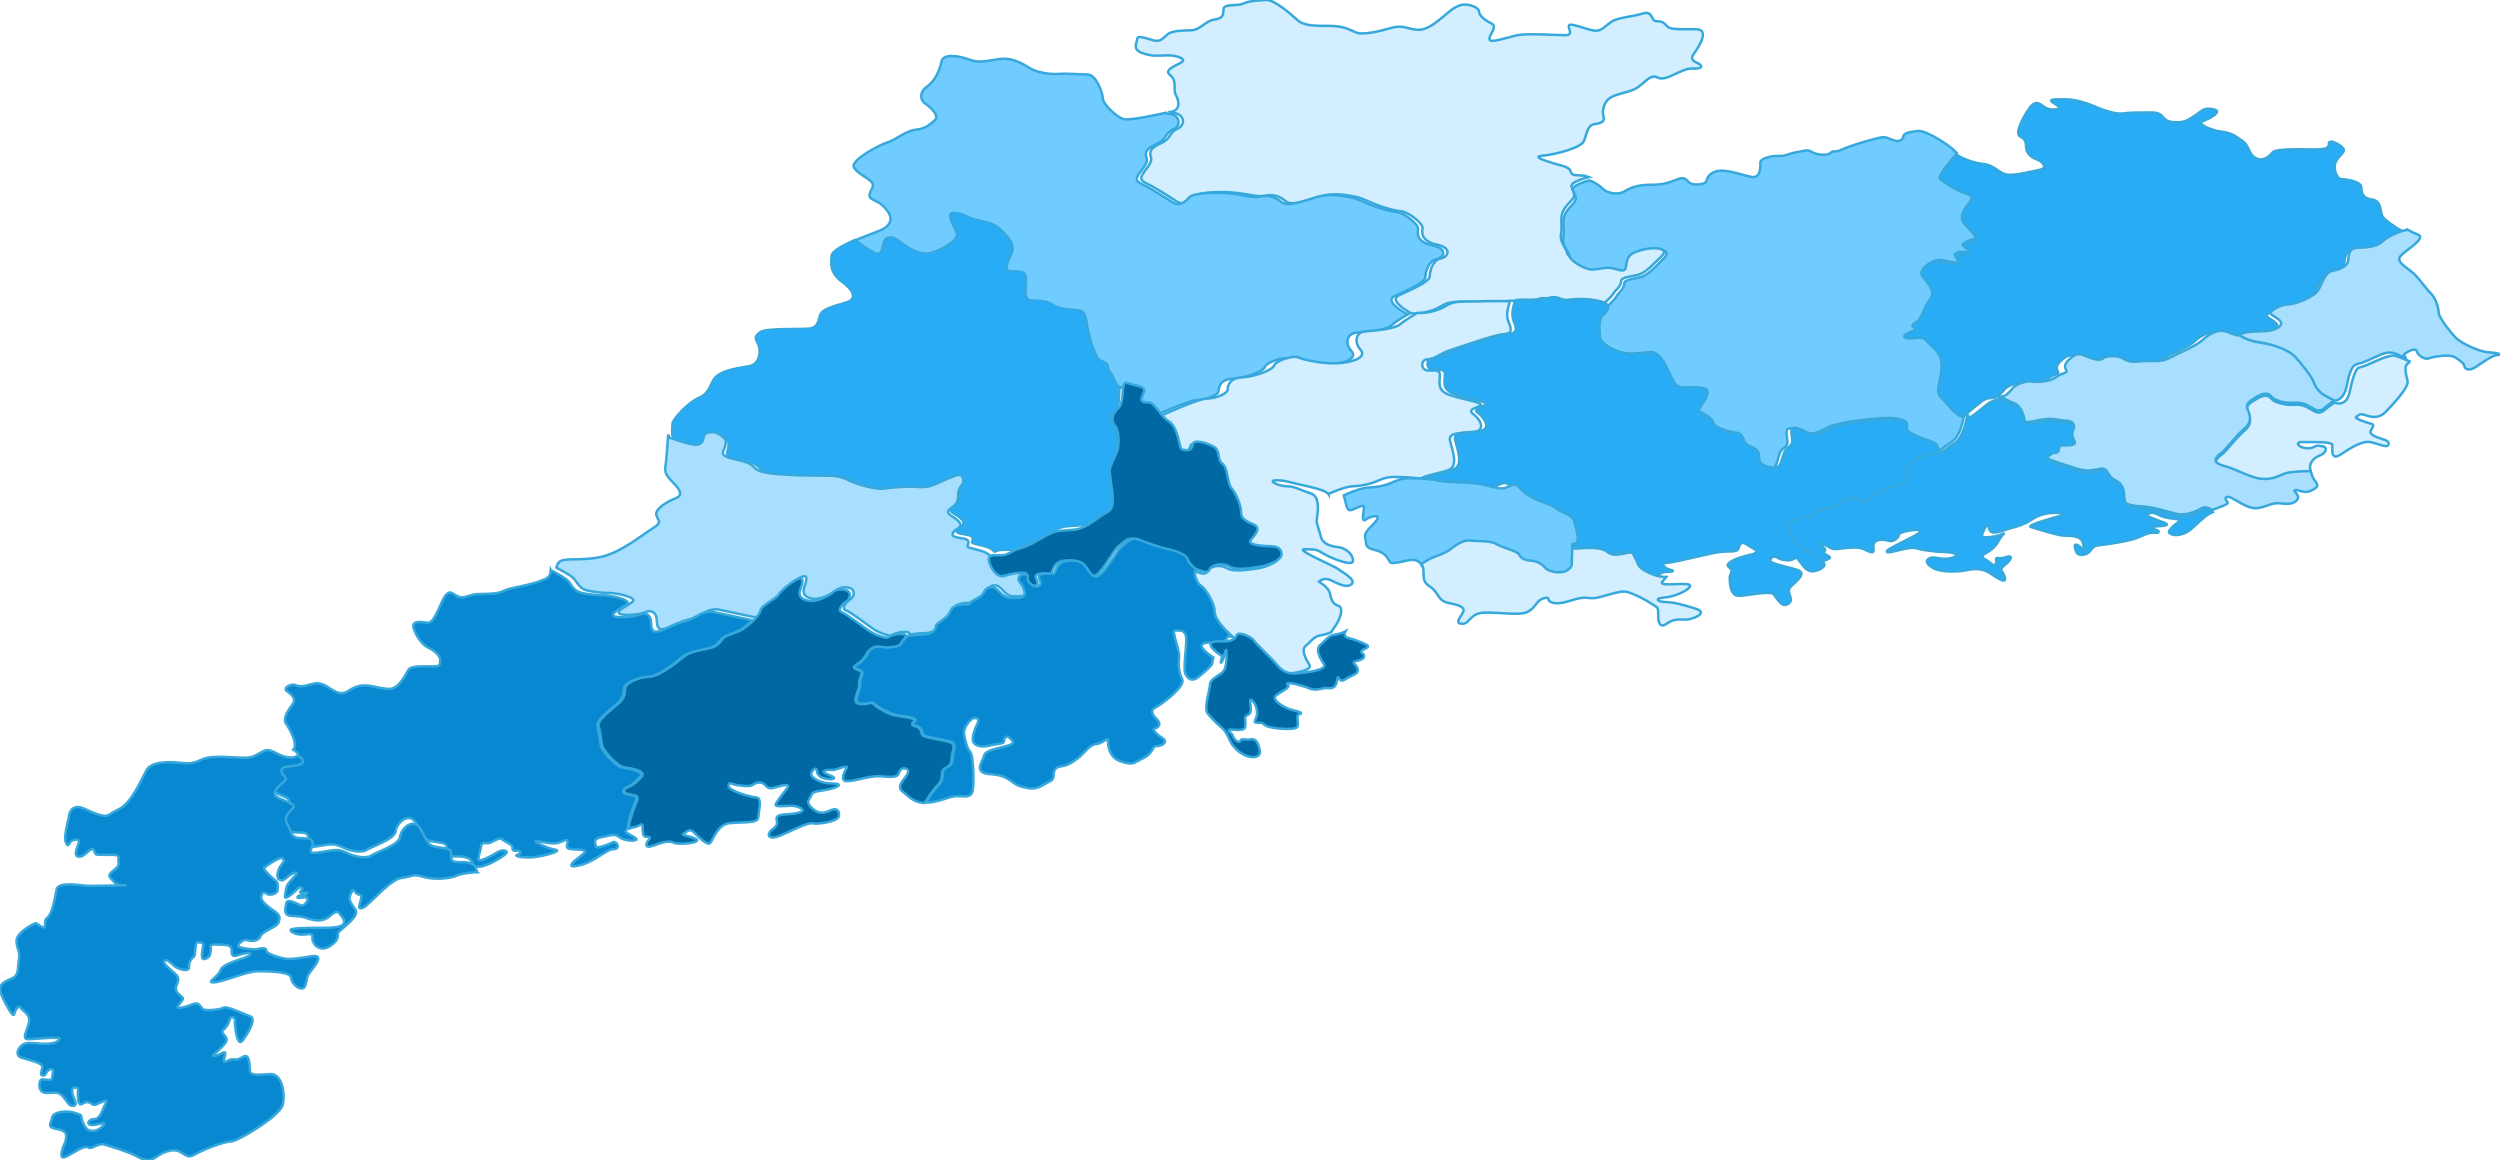 <?xml version="1.0" encoding="utf-8"?>
<!-- Generator: Adobe Illustrator 16.0.0, SVG Export Plug-In . SVG Version: 6.00 Build 0)  -->
<!DOCTYPE svg PUBLIC "-//W3C//DTD SVG 1.1//EN" "http://www.w3.org/Graphics/SVG/1.1/DTD/svg11.dtd">
<svg version="1.1" id="oSvg" xmlns="http://www.w3.org/2000/svg" xmlns:xlink="http://www.w3.org/1999/xlink" x="0px" y="0px"
	 width="1000px" height="464px" viewBox="40 728 1000 464" enable-background="new 40 728 1000 464" xml:space="preserve">
<g transform="rotate(0,456 221) translate(456 221) scale(1,1)">
	<path fill="#D2EEFF" stroke="#37A8DB" d="M199.265,626.642c3.924-1.344,4.646,1.138,7.847,0.725
		c3.203-0.414,8.469-0.621,13.013,0.724c2.065,0.62,2.891,1.344,2.994,2.171l0.413-0.31c1.756-1.138,4.956-4.136,5.783-5.48
		c0.723-1.344,3.099-2.895,3.099-4.86c0-1.964,4.026-1.861,7.125-2.791c3.097-0.931,6.092-4.55,8.363-6.618
		c2.272-2.068,2.479-3.102-0.412-4.239c-2.891-1.137-7.85,0-10.534,1.033c-2.685,1.034-3.2,2.585-3.613,5.377
		c-0.414,2.792-2.065,1.758-5.163,0.931c-3.099-0.828-5.37,0.31-8.365,0.31c-3.097,0-8.57-3.619-8.982-5.479
		c-0.414-1.862-2.893-4.446-2.479-7.031c0.412-2.585,0.206-2.792,0.206-6.41c0-3.619,1.962-5.274,4.026-7.549
		c2.065-2.275,0.725-3.412,0-5.376c-0.723-2.068,6.609-3.826,6.609-3.826l0.413-0.103c-0.825-0.31-1.756-0.621-2.685-0.621
		c-3.512-0.207-4.13,0-4.751-1.861c-0.618-1.861-4.75-2.274-7.641-3.308c-2.893-0.931-7.85-2.481-3.305-2.792
		c4.544-0.413,15.076-2.999,16.315-5.79c1.24-2.792,1.24-6.411,4.337-6.824c3.098-0.414,4.131-1.345,3.512-3.102
		c-0.62-1.758-0.206-6.514,4.13-8.169c4.338-1.654,7.642-1.654,10.636-4.239c3.099-2.481,4.442-4.342,6.92-3.101
		c2.479,1.241,5.886-1.034,8.57-2.172c2.685-1.034,3.306-1.55,6.092-1.448c2.893,0.104,3.512-0.93,1.86-1.86
		c-1.652-0.931-3.924-1.448-2.066-4.033c1.859-2.584,6.61-9.823,0.931-9.823c-5.681,0-10.224,0.208-11.463-1.033
		c-1.239-1.345-1.859-2.172-4.338-2.172c-2.478,0-1.238-4.343-5.473-3.102c-4.234,1.344-10.016,1.551-12.598,3.309
		c-2.685,1.758-4.028,4.033-7.125,3.516c-3.099-0.518-8.984-2.999-9.811-2.172c-0.825,0.828,2.065,4.033-1.445,4.033
		c-3.512,0-15.077-0.828-19.208,0c-4.13,0.827-11.255,3.516-11.255,1.551c0-1.965,3.511-4.963,0.723-6.308
		c-2.788-1.344-4.854-3.205-4.854-4.756c0-1.55-4.44-3.412-7.435-2.481c-3.098,0.931-4.957,3.103-7.229,4.86
		c-2.271,1.758-5.988,5.273-10.12,4.963c-4.027-0.311-5.473-2.172-10.739-0.621c-5.37,1.551-11.049,2.688-13.527,1.758
		c-2.376-0.93-4.854-2.688-10.74-2.688s-10.43,0-12.907-2.378c-2.581-2.378-9.397-8.271-12.494-7.962
		c-3.099,0.207-6.506,0.207-9.191,1.448c-2.687,1.136-7.745-0.208-7.849,2.377c-0.103,2.585-0.413,3.516-3.82,4.033
		c-3.511,0.517-5.267,4.135-9.19,4.239c-3.925,0.104-7.539,0.207-9.295,1.551c-1.549,1.241-2.685,3.309-5.679,2.481
		c-2.995-0.827-6.402-2.171-6.506-0.621c-0.103,1.552-2.066,4.24,1.962,5.687c4.027,1.448,6.3,1.035,9.913,0.931
		c3.718-0.103,7.539,1.344,6.196,2.481c-1.239,1.241-7.951,3.102-4.957,5.377c2.995,2.275,1.137,5.79,2.272,7.857
		c1.137,2.172,2.376,5.998-1.962,6.928c-0.104,0-0.104,0-0.206,0l0.31,0.31c5.473,0,6.092,4.86,2.581,6.411
		c-3.511,1.55-2.478,3.928-6.608,5.79c-4.131,1.861-4.75,3.206-4.027,5.583c0.723,2.378-2.272,4.756-3.511,7.135
		s1.033,2.895,3.511,4.239c2.478,1.344,7.022,4.136,10.12,6.204c3.099,2.068,5.473-0.207,7.022-1.861
		c1.55-1.758,11.05-2.067,16.213-1.551c5.163,0.517,9.19,1.861,12.392,1.241c3.201-0.724,5.782,0.208,8.262,2.275
		c2.479,2.068,9.913-0.827,13.423-1.861c3.512-1.034,6.403-1.241,10.121-0.724c3.718,0.518,5.473,0.724,10.016,2.792
		c4.544,2.068,9.398,3.413,12.495,3.723c3.098,0.31,8.881,5.066,8.57,6.72c-0.206,1.655-0.825,5.17,5.682,6.618
		c6.608,1.447,4.439,5.066,1.548,5.583c-2.995,0.517-4.337,4.86-4.337,7.135c0,2.274-8.365,5.687-12.289,7.548
		s2.065,5.583,4.132,6.824c1.962,1.241,9.19-0.104,12.804-2.482c3.512-2.275,7.022-1.551,12.805-1.757
		c4.75-0.207,11.05-0.104,12.907-0.104C187.389,626.849,195.65,627.882,199.265,626.642z"/>
</g>
<g transform="rotate(0,346 243) translate(346 243) scale(1,1)">
	<path fill="#70CBFF" stroke="#37A8DB" d="M45.218,586.651c1.651-0.827,1.548-1.861,2.168-4.032c0.62-2.172,2.582-3.826,6.196-0.828
		c3.614,2.999,8.365,5.584,12.392,4.55c3.924-0.932,11.773-4.963,11.049-7.652c-0.723-2.688-4.13-8.065-0.516-8.065
		c3.614,0,3.717,1.447,8.158,2.585c4.44,1.034,7.125,1.344,9.707,3.929c2.582,2.584,5.782,5.687,4.13,9.306
		c-1.652,3.619-4.646,7.238-0.31,7.238c4.337,0,5.266,0.103,5.266,3.102c0,2.999-2.168,8.375,1.963,8.479
		c4.13,0.103,5.472,0,8.158,1.654c2.685,1.654,6.092,1.964,8.983,2.068c2.995,0.104,3.614,0.827,4.131,3.619
		c0.516,2.792,0.516,6.617,2.065,11.167c1.549,4.55,1.343,4.964,4.028,6.101c2.685,1.137,1.239,2.895,2.478,4.342
		c1.239,1.345,1.756,5.377,3.614,5.997c0.517-1.654,1.342-0.62,5.37,0.207c4.234,0.931,2.479,2.792,1.858,4.55
		c-0.619,1.861,0.621,2.171,2.893,2.171c1.549,0,3.201,2.688,5.059,4.963c1.137-0.517,15.386-7.031,19.001-7.134
		c3.82-0.103,8.261-1.964,8.364-3.619c0.104-1.654,0.723-4.653,5.783-4.859c4.957-0.207,12.082-2.895,12.805-4.757
		c0.62-1.86,7.538-4.238,9.811-3.205s10.946,2.895,17.244,2.171c6.3-0.724,9.812-2.792,7.436-5.377
		c-2.375-2.585-2.064-6.824,1.962-7.238c4.027-0.31,11.772-0.93,14.045-2.895c2.063-1.862,6.195-4.24,6.814-4.55
		c-0.517-0.104-1.031-0.207-1.342-0.413c-1.962-1.241-7.951-4.963-4.132-6.825c3.926-1.861,12.289-5.273,12.289-7.548
		c0-2.274,1.446-6.618,4.337-7.134c2.994-0.517,5.061-4.136-1.548-5.583c-6.61-1.448-5.888-4.963-5.68-6.618
		c0.206-1.654-5.473-6.411-8.571-6.721c-3.098-0.31-7.952-1.655-12.496-3.722c-4.542-2.068-6.298-2.275-10.016-2.792
		c-3.717-0.517-6.609-0.31-10.119,0.724c-3.512,1.034-10.844,3.929-13.425,1.86c-2.479-2.067-5.061-2.895-8.262-2.274
		c-3.2,0.724-7.229-0.724-12.392-1.241c-5.163-0.518-14.768-0.208-16.213,1.55c-1.549,1.758-3.924,3.93-7.022,1.861
		c-3.097-2.068-7.537-4.756-10.12-6.204c-2.478-1.344-4.853-1.861-3.511-4.24c1.239-2.378,4.338-4.755,3.511-7.133
		c-0.723-2.379-0.102-3.723,4.028-5.584c4.13-1.861,3.097-4.239,6.608-5.791c3.511-1.55,2.892-6.41-2.581-6.41l-0.311-0.311
		c-4.44,1.034-14.457,3.103-16.832,2.585c-2.479-0.517-8.262-5.791-8.365-8.169s-2.685-9.719-6.196-9.719s-8.158-0.517-11.669-0.208
		c-3.511,0.208-7.745-0.62-10.12-1.654c-2.375-1.034-7.228-5.376-13.837-4.239c-6.609,1.034-8.054,1.448-12.082,0
		c-3.924-1.447-9.913-2.274-10.636,0.828c-0.62,3.102-2.272,7.548-5.68,10.029c-3.511,2.482-2.685,5.688-0.93,6.824
		c1.756,1.241,6.196,4.86,3.821,6.825c-2.479,2.068-3.718,3.309-7.745,3.722c-3.924,0.516-7.951,4.135-11.152,5.066
		c-3.202,0.93-14.664,7.134-13.424,9.823c1.239,2.688,6.609,4.652,7.538,6.617c0.826,1.964-3.098,4.653-0.103,6.307
		c2.995,1.551,3.82,1.758,6.092,4.757c2.271,3.101,1.136,5.893-2.892,7.651c-1.858,0.827-5.989,2.275-9.913,3.929l0.206,0.207
		C36.13,581.378,43.565,587.478,45.218,586.651z"/>
</g>
<g transform="rotate(-1,706 337) translate(621 272) scale(1,1)">
	<path fill="#70CBFF" stroke="#37A8DB" d="M48.48,583.095c-2.168,2.172-1.342,6.204-1.343,8.272c0.001,2.068,1.859,4.239,6.816,6.1
		c4.853,1.861,7.538,0.931,13.218,0.517c5.782-0.413,8.054,10.961,10.532,13.132c2.478,2.171,6.299,0,11.05,1.344
		c4.751,1.344-3.409,8.272-1.653,9.306c1.859,0.931,4.957,2.584,5.472,4.549c0.518,1.965,5.886,3.722,9.295,3.929
		c3.407,0.31,1.652,3.825,5.265,5.376c3.614,1.551,3.615,2.378,3.718,4.86c0.001,2.482,3.202,3.722,6.402,3.722
		c3.202,0,2.376-6.204,5.061-8.065c2.684-1.758,1.549-2.999,1.445-6.204c-0.102-3.205,3.409-1.344,6.094-0.001
		c2.788,1.344,6.505,0.104,9.189-1.345c2.686-1.55,8.675-2.998,21.79-3.826c13.012-0.827,7.745,2.895,9.603,4.653
		c1.859,1.758,7.539,3.722,10.119,4.549c2.48,0.827,1.963,4.446,1.963,4.446l-0.001,0.207c3.512-0.62,2.994-1.551,6.919-3.722
		c4.338-2.482,5.475-11.064,5.475-11.064s1.032,0.414,1.858,0c-2.581,0.62-6.299-5.067-8.778-7.341
		c-2.788-2.585-0.207-5.791,0.105-12.201c0.413-6.411-4.028-7.961-5.887-10.443c-1.859-2.481-5.058-0.724-7.848-1.24
		c-2.787-0.517-0.516-2.068,2.686-2.999c3.2-0.931-2.995-1.241,0.308-2.999c3.202-1.758,3.203-5.996,6.094-9.513
		c2.892-3.515-2.065-7.547-3.202-9.512c-1.135-1.964,1.756-4.447,4.131-5.48c2.272-0.931,5.059,0.723,8.468,0.931
		c3.408,0.103,0.928-2.585,0.516-3.723c-0.517-1.137,1.548-0.103,4.645-0.724c3.099-0.62-0.307-1.861-1.341-2.895
		c-1.032-1.034,2.066-1.448,4.543-2.378c2.376-0.931-3.717-5.377-4.75-7.651c-1.031-2.378,1.239-5.171,2.892-7.548
		c1.756-2.274,0-2.896-2.684-3.722c-2.684-0.827-8.159-4.239-9.293-5.479c-1.239-1.241,6.196-9.203,6.196-9.203l0.206-0.62
		c-0.412-0.31-0.825-0.62-1.032-0.931c-1.136-1.55-10.844-8.375-14.355-8.065c-3.51,0.414-5.576,0.621-5.886,2.172
		c-0.309,1.551-1.754,2.274-4.543,1.138c-2.685-1.241-3.097-1.344-6.609-0.518c-3.511,0.828-10.636,2.792-13.526,4.138
		c-2.892,1.343-3.305-0.001-4.545,1.24c-1.239,1.241-5.783,0.62-7.435-0.517c-1.651-1.137-2.891-0.516-6.194,0.001
		c-3.305,0.517-4.338,1.551-7.023,1.344c-2.685-0.207-7.435,0.827-7.436,2.482c0.001,1.551,0.103,5.997-3.201,5.79
		c-2.994-0.31-10.945-3.929-15.077-2.378c-4.13,1.55-2.478,4.136-4.75,4.653c-2.272,0.517-4.749,0.516-5.99-0.931
		c-1.239-1.447-2.064-1.861-4.955-0.723c-2.893,1.138-5.577,1.861-9.915,1.758c-4.337-0.104-7.641,0.62-10.532,2.379
		c-2.891,1.757-7.228,0.414-8.467-0.827c-0.929-0.931-2.892-2.689-5.267-3.619l-0.412-0.104c0,0-7.436,1.758-6.609,3.827
		c0.722,2.067,2.063,3.101-0.001,5.377c-2.065,2.274-4.028,3.928-4.027,7.548c-0.001,3.619,0.206,3.825-0.207,6.41
		c-0.413,2.584,2.065,5.273,2.478,7.031c0.412,1.861,5.886,5.48,8.983,5.48c3.098,0,5.37-1.137,8.365-0.31
		c3.098,0.827,4.75,1.861,5.163-0.932c0.414-2.688,0.93-4.342,3.615-5.376c2.684-1.034,7.641-2.172,10.532-1.034
		c2.893,1.137,2.685,2.171,0.413,4.239c-2.272,2.069-5.37,5.687-8.365,6.617c-3.099,0.931-7.125,0.828-7.126,2.793
		c0.001,1.965-2.271,3.412-3.096,4.86c-0.724,1.344-4.029,4.343-5.784,5.48l-0.414,0.31
		C50.546,580.924,49.617,581.958,48.48,583.095z"/>
</g>
<g transform="rotate(0,276 303) translate(276 303) scale(1.04,0.63)">
	<path fill="#29ACF6" stroke="#37A8DB" d="M42.826,957.583c1.859-0.826,1.755-2.482,2.065-4.962
		c0.207-2.482,1.446-2.793,3.304-2.793c1.859,0,4.543,3.413,4.957,4.756c0.309,1.344,0.207,3.826-0.207,5.997
		c-0.413,2.172-0.93,3.826,3.511,5.481c4.337,1.654,6.712,2.378,8.261,5.066c1.549,2.689,4.441,3.826,9.088,4.343
		c4.543,0.515,10.739,0.93,16.109,0.93c5.37,0,7.435,0.103,10.533,2.689c3.098,2.585,10.74,5.996,13.734,5.273
		c2.995-0.724,8.675-1.344,11.36-1.137c2.787,0.207,4.337,1.034,8.364-2.172c4.027-3.102,7.745-6.203,8.674-4.653
		c0.826,1.551,1.239,3.93,0.414,5.893c-0.826,1.965-1.136,4.136-1.033,6.515c0.104,2.377,0,4.239-1.652,6.514
		c-1.652,2.274-2.788,3.309,0.103,5.997c2.892,2.792,4.234,5.377,2.479,7.135c-1.755,1.757-3.098,4.445,0,5.377
		c3.098,0.931,4.337,0.827,4.337,3.206c0,2.377-1.652,2.274,3.098,4.031c4.75,1.759,5.163,3.93,5.163,3.93l0.31,0.105
		c1.136-1.346,3.82-1.138,5.989-1.138c2.995,0,3.924-2.896,7.126-4.239c3.201-1.449,5.989-4.861,9.603-8.065
		c3.511-3.206,5.164-2.482,9.914-3.206c4.75-0.724,8.364-7.445,11.359-9.927c2.995-2.481,2.271-6.41,2.271-9.098
		c0-2.689-1.548-13.338-1.755-16.337c-0.207-2.998,2.169-10.339,2.479-13.339c0.309-2.997,0.309-11.062-1.549-14.991
		c-1.963-3.93-0.516-8.065,1.032-10.547c1.549-2.482,1.032-10.135,1.446-13.546c0-0.207,0-0.413,0.103-0.518
		c-1.859-0.93-2.479-7.134-3.821-9.305c-1.343-2.171,0-5.067-2.581-6.721c-2.582-1.756-2.376-2.377-4.131-9.615
		c-1.755-7.238-1.962-13.339-2.582-17.682c-0.619-4.342-1.342-5.48-4.131-5.687c-2.788-0.206-6.093-0.619-8.674-3.308
		c-2.581-2.585-3.924-2.379-7.848-2.585c-3.925-0.207-2.169-8.684-2.375-13.546c-0.206-4.756-1.136-5.066-5.266-5.066
		c-4.13,0-1.549-5.687-0.206-11.581c1.342-5.894-1.962-10.96-4.544-15.096c-2.581-4.136-5.266-4.548-9.603-6.307
		c-4.337-1.758-4.543-4.136-8.055-4.136s0.207,8.685,1.136,13.131c0.826,4.343-6.299,10.961-10.016,12.408
		c-3.718,1.551-8.467-2.585-12.185-7.444c-3.718-4.756-5.473-2.172-5.887,1.344c-0.413,3.516-0.206,5.273-1.755,6.514
		c-1.548,1.344-9.19-8.479-9.19-8.479l-0.206-0.31c-4.441,3.308-8.674,7.031-8.882,9.926c-0.413,5.17-0.619,11.478,3.615,16.646
		c4.233,5.171,6.815,10.858,1.755,13.236c-5.06,2.379-8.261,4.033-9.397,6.617c-1.239,2.586-0.413,9.204-4.647,9.823
		c-4.233,0.62-16.212-0.412-18.69,2.171c-2.375,2.586-2.169,4.446-1.033,7.858c1.239,3.413,1.033,12.615-3.407,13.856
		c-4.441,1.241-10.017,2.585-12.599,6.617c-2.581,4.033-1.962,10.03-6.608,13.442c-4.647,3.412-9.81,13.441-10.223,16.233
		c-0.103,1.034-0.206,4.239-0.103,8.064l0.62,1.966C32.086,953.344,40.864,958.41,42.826,957.583z"/>
</g>
<g transform="rotate(0,753 259) translate(753 259) scale(1,1)">
	<path fill="#29ACF6" stroke="#37A8DB" d="M82.977,628.243c2.995,0,3.718-1.034,5.784-3.412c2.063-2.379,6.401-2.896,8.054-2.689
		c1.549,0.31,6.712,0.104,9.5-1.861c2.685-1.964,4.751-1.241,3.718-2.999c-1.033-1.757,0.62-3.412,2.272-4.756
		c1.651-1.344,2.994-1.758,5.061-0.828c2.063,0.932,6.092,2.482,7.435,1.241c1.342-1.241,4.749-1.344,7.021-0.517
		c2.272,0.724,2.376,2.171,7.85,1.655c5.369-0.621,8.157,0.62,12.494-1.655c4.338-2.378,10.121-4.549,12.599-6.824
		c2.479-2.275,6.402-4.859,10.223-3.205c3.821,1.654,5.681,1.654,8.055,0.827c2.375-0.827,7.333-0.413,10.326-0.93
		c2.995-0.518,5.267-2.068,4.338-3.619c-0.929-1.552-4.751-2.896-4.027-3.723c0.826-0.828,3.614-2.998,7.332-3.205
		s10.12-3.309,11.565-5.376s2.788-7.445,5.783-7.962c2.994-0.517,5.886-1.964,6.298-3.825c0.414-1.964-0.103-5.48,4.338-5.48
		s7.951-0.931,9.707-2.688c1.651-1.758,7.745-4.344,9.293-4.344l0.31-0.31c-3.717-2.171-7.951-5.066-8.468-6.513
		c-0.824-1.965-0.309-5.894-3.923-6.411s-4.337-2.171-4.337-4.756s-6.3-3.412-7.951-3.412c-1.653,0-3.409-3.516-2.479-6.515
		c1.031-2.896,4.232-4.136,3.201-5.687c-0.931-1.551-5.989-4.136-5.783-1.964c0.206,2.171-2.685,2.274-6.196,2.274
		c-3.511,0-15.18-0.518-16.419,1.241c-1.343,1.758-4.027,3.826-6.918,2.068c-2.789-1.757-2.272-4.859-5.061-6.72
		c-2.787-1.861-4.131-3.206-8.57-3.723c-4.338-0.621-9.707-3.102-7.333-4.136c2.376-0.931,8.365-3.825,4.441-4.756
		c-3.925-0.828-4.338,0.31-7.229,2.275c-2.994,1.964-4.544,3.308-9.294,2.791c-4.751-0.516-2.892-3.826-8.262-3.826
		c-5.369,0-9.087,0-11.669,0.414c-2.685,0.311-7.435-1.241-9.604-2.171c-2.065-0.931-8.262-3.516-13.114-3.516
		c-4.956,0-7.022,0-5.267,1.24c1.756,1.241,4.234,2.378,1.343,2.792c-2.892,0.31-4.131-0.517-5.681-1.654
		c-1.548-1.241-3.201-1.344-4.853,1.034c-1.756,2.378-6.3,10.03-3.924,11.374c2.374,1.344,2.374,2.274,2.479,4.342
		c0.104,2.068,1.651,4.033,4.13,4.86c2.582,0.827,4.75,3.619,1.239,4.239c-3.512,0.621-9.81,2.482-13.217,1.861
		c-3.305-0.621-4.75-3.826-9.501-4.239c-3.924-0.414-8.468-2.275-10.636-3.826l-0.206,0.621c0,0-7.437,7.962-6.197,9.203
		s6.712,4.652,9.294,5.48c2.685,0.827,4.338,1.344,2.582,3.723c-1.755,2.274-3.925,5.169-2.892,7.548
		c1.032,2.378,7.126,6.824,4.75,7.651c-2.374,0.931-5.473,1.241-4.544,2.378c1.033,1.035,4.338,2.275,1.343,2.896
		c-3.099,0.62-5.163-0.414-4.646,0.724c0.517,1.137,2.995,3.826-0.517,3.722c-3.408-0.103-6.195-1.861-8.468-0.931
		c-2.271,0.931-5.267,3.516-4.13,5.48c1.136,1.964,6.092,5.997,3.201,9.513c-2.893,3.516-2.893,7.755-6.094,9.512
		c-3.201,1.758,2.893,2.069-0.31,2.999c-3.098,0.931-5.474,2.585-2.685,2.999c2.788,0.517,6.093-1.241,7.849,1.24
		c1.858,2.482,6.196,4.032,5.886,10.443c-0.413,6.411-2.891,9.616-0.104,12.201c2.478,2.378,6.195,7.962,8.777,7.341l0,0
		c0.311-0.207,1.344-0.931,2.479-1.964c1.239-1.035,2.685-2.275,4.13-3.31c0.104-0.103,0.208-0.103,0.208-0.206l0,0
		C80.395,628.864,81.842,628.243,82.977,628.243z"/>
</g>
<g transform="rotate(0,464 337) translate(464 337) scale(1,1)">
	<path fill="#D2EEFF" stroke="#37A8DB" d="M71.787,647.54c0.723,1.241,6.404,6.411,8.674,9.099c2.272,2.688,3.926,4.343,8.159,4.032
		c4.13-0.207,12.598-1.344,11.152-3.723c-1.446-2.378-3.511-5.996-1.343-7.754s2.891-3.516,5.783-4.033
		c2.272-0.413,3.718-1.033,4.336-1.344c0.311-0.62,0.827-1.344,1.344-2.067c1.857-2.378,4.027-7.858,1.341-8.479
		c-2.58-0.724-2.786-3.31-3.407-5.377c-0.618-2.068-4.233-4.239-4.233-4.239s1.859-2.068,5.061-0.414
		c3.305,1.654,6.506,3.103,8.157,1.241c1.55-1.861-4.646-5.067-5.783-5.997c-1.032-0.931-17.142-7.755-13.32-7.755
		c3.718,0,4.853-0.103,7.229,1.448c2.375,1.654,11.669,5.48,12.186,3.412s-2.065-5.376-6.196-5.791
		c-4.131-0.414-6.093-2.171-6.506-3.929c-0.412-1.758-1.755-5.273-1.755-6.514s2.065-9.616-2.272-10.96
		c-4.336-1.344-5.989-2.791-9.707-2.895c-3.718-0.104-7.745-2.378-4.234-2.378c3.512,0,3.512,0.311,8.469,1.448
		c4.75,1.137,11.358,2.275,12.598,4.239V588.5c0,0,6.3-2.895,9.707-2.999c3.511-0.104,6.815-0.93,8.882-1.758
		c2.064-0.827,3.924-1.964,7.641-1.964c3.512,0,8.261,0.206,11.153,0.828c-1.55-0.828,6.712-2.275,10.325-3.516
		c4.234-1.447,1.859-7.549,0.827-11.581c-1.033-4.032,4.853-2.999,9.707-3.722c4.853-0.828,2.063-5.377-0.311-7.031
		c-2.374-1.758-0.206-2.171,2.479-3.412c2.685-1.344-8.054-2.689-12.598-4.549c-4.545-1.862-3.408-4.756-3.408-7.549
		c0.103-2.791-2.169-1.861-4.956-2.067c-2.789-0.31-2.789-4.446,0.103-4.446c2.788,0,4.646-2.275,9.5-3.826
		c4.854-1.551,18.484-6.411,21.066-6.204c2.582,0.207,3.407-1.448,1.859-4.757c-1.55-3.309,0.206-7.031,0.412-8.271
		c0-0.104,0.103-0.207,0.207-0.207c-1.86,0-8.056-0.103-12.908,0.103c-5.68,0.208-9.19-0.517-12.805,1.758
		c-2.994,1.964-8.468,3.205-11.462,2.791c-0.621,0.414-4.751,2.792-6.816,4.55c-2.272,1.964-10.016,2.584-14.044,2.895
		c-4.027,0.311-4.337,4.55-1.961,7.238c2.374,2.586-1.138,4.653-7.436,5.377c-6.3,0.724-14.974-1.138-17.246-2.172
		c-2.271-1.033-9.19,1.345-9.809,3.206c-0.621,1.861-7.85,4.446-12.806,4.756c-4.957,0.208-5.68,3.206-5.783,4.86
		c-0.103,1.654-4.543,3.515-8.364,3.618c-3.82,0.104-19.104,7.238-19.104,7.238l2.788,2.482c3.097,1.861,4.028,7.135,4.44,8.996
		c0.517,1.861,0.31,2.274,2.168,2.584c1.859,0.207,2.685-0.414,3.201-2.378s5.371-0.62,8.262,1.034
		c2.995,1.654,1.137,5.066,3.511,6.824c2.374,1.758,1.755,7.548,3.717,9.926c1.962,2.378,3.821,7.341,3.717,9.409
		c-0.104,2.067,1.239,3.206,4.957,4.859c3.718,1.551,0.412,4.343-1.033,6.411c-1.445,2.068,5.783,2.378,7.952,2.378
		c2.168,0,4.544,0.621,4.439,3.31c-0.102,2.688-6.918,4.756-9.293,4.963c-2.376,0.207-8.572,1.55-11.669-0.207
		c-3.099-1.86-7.126-0.517-7.849,1.24c-0.619,1.655-2.375,0.828-5.68-0.207c-3.303-1.034-1.239,5.274,0.723,6.411
		c1.86,1.139,5.577,6.928,5.577,10.547c0,3.412,5.783,8.582,6.506,9.306C67.967,644.955,71.271,646.609,71.787,647.54z"/>
</g>
<g transform="rotate(0,568 336) translate(568 336) scale(1,1)">
	<path fill="#29ACF6" stroke="#37A8DB" d="M245.362,568.924c-2.479-0.828-8.262-2.792-10.12-4.55
		c-1.859-1.757,3.407-5.48-9.603-4.652c-13.013,0.827-19.104,2.377-21.79,3.826c-2.685,1.55-6.505,2.792-9.19,1.344
		c-2.787-1.344-6.196-3.206-6.092,0c0.104,3.205,1.238,4.446-1.446,6.204s-1.859,7.962-5.061,7.962s-6.401-1.241-6.401-3.723
		c0-2.481-0.104-3.309-3.718-4.86c-3.613-1.55-1.859-5.066-5.267-5.377c-3.407-0.309-8.881-2.067-9.293-3.928
		c-0.517-1.964-3.615-3.516-5.474-4.55c-1.859-0.93,6.402-7.857,1.652-9.305c-4.751-1.345-8.57,0.724-11.049-1.345
		c-2.479-2.067-4.854-13.545-10.534-13.131c-5.783,0.413-8.363,1.344-13.218-0.518c-4.853-1.861-6.814-4.033-6.814-6.101
		c0-2.067-0.827-6.204,1.342-8.271c2.169-2.171,3.511-4.032-0.93-5.377c-4.646-1.24-9.913-1.137-13.114-0.62
		c-3.201,0.414-3.924-2.068-7.849-0.724c-3.924,1.344-13.217,0-13.423,1.138c-0.208,1.138-1.859,4.963-0.414,8.271
		c1.549,3.309,0.62,4.963-1.858,4.756c-2.582-0.207-16.213,4.652-21.065,6.204c-4.854,1.551-6.61,3.826-9.501,3.826
		c-2.788,0-2.893,4.239-0.104,4.447c2.788,0.31,5.061-0.622,4.956,2.068c-0.103,2.791-1.239,5.686,3.409,7.547
		c4.542,1.861,15.282,3.205,12.598,4.55c-2.685,1.344-4.854,1.757-2.479,3.412c2.375,1.758,5.163,6.307,0.309,7.031
		c-4.853,0.827-10.738-0.31-9.705,3.723c1.031,4.032,3.304,10.132-0.826,11.58c-4.234,1.654-14.87,3.412-8.469,4.136
		c6.402,0.724,9.501,0.31,14.768,1.034c5.266,0.827,8.364,2.585,11.049,1.344s3.821-1.861,5.783,0.517
		c1.962,2.481,7.229,4.859,9.501,5.583c2.168,0.724,3.097,1.137,5.781,2.896c2.685,1.757,5.577,1.86,6.196,4.755
		c0.62,2.896,2.376,6.617,0.62,8.892c-1.756,2.378-1.343,2.482,1.962,2.171c3.305-0.31,8.262-0.413,10.224,1.137
		c1.962,1.551,3.304,1.964,7.331,0.931c4.027-0.931,3.099-0.104,4.44,2.068c1.343,2.172,0.414,3.309,4.956,5.48
		c3.512,1.757,6.3,1.861,7.333,1.861c1.032-1.137,2.064-1.861,4.233-1.861c3.098,0,2.479-0.62,0.723-0.931
		c-1.755-0.413-3.924-2.584-0.826-2.688c3.099-0.103,16.213-3.619,20.549-4.239c4.338-0.621,7.333,0.311,7.952-1.551
		c0.62-1.86,1.239-2.999,3.408-1.447c2.168,1.551,6.608,2.895,1.342,4.033c-5.267,1.137-10.74,3.412-8.57,4.963
		c2.168,1.55,0.206,2.481,0.309,4.445c0,1.965,0.311,6.411,2.893,6.928c2.581,0.518,13.114-2.275,14.664-0.517
		c1.548,1.758,3.303,5.688,5.989,3.722c2.685-1.964-1.549-4.342,0.929-6.824c2.479-2.481,6.608-5.376,2.375-6.72
		c-4.234-1.344-11.255-2.481-10.637-3.929c0.62-1.447,1.652-1.654,2.892-0.931c1.239,0.828,4.441,1.655,6.3,0.621
		c1.859-1.034,1.445-0.414,2.994,1.447c1.55,1.861,2.892,4.549,7.022,2.895c2.272-0.93,2.479-1.757,2.479-2.377l-0.517-0.414
		c-0.414-1.551-4.027-3.619-8.055-5.998c-4.026-2.481-3.82-5.479-5.268-7.754c-1.341-2.275,4.234-4.343,7.745-4.653
		c3.512-0.207,1.962-2.482,6.506-3.102c4.44-0.621,5.577-1.964,7.745-3.412c2.169-1.448,3.924-1.241,6.299-0.104
		c2.479,1.137,3.408,0.311,4.647-1.137c1.239-1.448,4.337-3.103,10.43-4.653c6.092-1.55,4.337-5.17,4.234-7.03
		c-0.104-1.965,4.853-5.067,10.016-5.688c0.517-0.103,1.033-0.103,1.447-0.207v-0.206
		C247.324,573.267,247.84,569.752,245.362,568.924z"/>
</g>
<g transform="rotate(0,882 309) translate(882 309) scale(1,1)">
	<path fill="#A8DFFF" stroke="#37A8DB" d="M120.542,560.045c2.789-1.55,3.924-1.55,4.234-0.413c0.311,1.137,2.582,3.412,4.75,2.688
		c2.169-0.724,8.262-1.758,10.43-0.413c2.169,1.344,3.512,2.274,3.82,3.619c0.31,1.345,2.065,1.964,4.958,0
		c2.891-1.965,6.196-4.446,8.467-4.549c2.169-0.104-0.413-0.931-3.718-1.034c-3.304-0.103-11.152-3.619-13.32-5.997
		c-2.169-2.275-6.402-7.652-6.608-9.616c-0.207-2.068-0.931-5.687-3.306-8.064c-2.374-2.379-4.853-6.411-7.745-8.686
		c-2.891-2.275-5.989-4.033-4.336-6.101c1.651-2.172,10.842-7.238,6.919-8.685c-1.138-0.414-2.685-1.138-4.234-2.068l-0.311,0.31
		c-1.549,0-7.641,2.585-9.294,4.343c-1.651,1.758-5.163,2.688-9.705,2.688c-4.44,0-4.028,3.516-4.338,5.48
		c-0.413,1.964-3.306,3.31-6.3,3.826c-2.995,0.518-4.337,5.894-5.782,7.961c-1.445,2.068-7.849,5.171-11.566,5.377
		c-3.718,0.207-6.608,2.378-7.331,3.206c-0.826,0.828,2.995,2.068,4.027,3.722c0.93,1.551-1.343,3.102-4.338,3.619
		c-2.994,0.517-7.951,0.104-10.223,0.931c-1.033,0.31-1.962,0.518-3.098,0.518v0.103c0,0,2.995,2.171,8.364,2.998
		c5.369,0.828,11.152,2.999,13.528,5.584c2.374,2.584,6.298,7.444,7.435,10.132c1.136,2.792,2.685,4.343,4.854,5.583
		c2.168,1.137,4.233,2.584,6.093,1.964c1.756-0.621,2.993-2.378,3.614-4.86c0-0.207,0.104-0.517,0.206-0.724
		c0.414-1.964,0.929-5.272,2.271-7.341c0.311-0.62,0.723-1.034,1.136-1.138l0,0c0.31-0.206,0.723-0.413,1.137-0.516
		c1.135-0.208,2.58-0.724,3.924-1.344l0,0c0.62-0.311,1.343-0.621,2.271-1.034c1.756-0.828,3.407-1.552,4.646-1.861
		c0.517-0.104,0.93-0.208,1.344-0.208c0.412,0,0.723-0.103,1.032,0c1.548,0.104,2.787,0.828,4.337,1.551
		c0,0,0.104,0.103,0.206,0.103c0.517,0.208,0.931,0.415,1.447,0.621C120.44,561.493,118.374,561.286,120.542,560.045z"/>
</g>
<g transform="rotate(0,874 358) translate(874 358) scale(1,1)">
	<path fill="#D2EEFF" stroke="#37A8DB" d="M114.602,515.181c-2.272,1.034-2.581,1.241-5.059,1.861
		c-1.756,0.517-3.306,7.961-3.615,9.513c-1.342,6.824-6.299,4.446-6.299,4.446s-0.517,0.62-2.271,1.757
		c-1.756,1.241-2.893,3.309-5.783,1.654c-2.995-1.654-4.337-2.791-7.952-2.481c-3.613,0.207-7.847-0.93-8.983-2.377
		c-1.136-1.448-2.787-1.862-5.782-0.104s-4.647,2.792-3.925,4.756c0.723,1.964,2.478,4.963-1.136,8.065
		c-3.615,2.999-7.229,8.271-9.294,9.72c-2.064,1.447-4.131,3.826,1.032,5.169c5.267,1.344,11.05,5.273,16.213,5.273
		s6.506-2.172,10.326-2.688c3.615-0.517,7.022-0.517,8.262-0.413c-0.206-0.828-0.311-1.655-0.311-2.378
		c-0.103-1.861,1.445-3.825,3.924-4.756c2.479-0.93,3.202-3.308,1.239-3.619c-1.962-0.31-1.962-0.621-3.613,0.207
		c-1.55,0.827-4.44,0.621-5.783-0.414c-1.342-1.034-0.309-1.654,1.446-1.551c1.754,0.104,11.565-0.413,11.668,1.137
		c0.104,1.551-0.825,6.618,3.408,3.826c4.234-2.894,8.675-5.48,11.669-4.963c2.995,0.517,6.299,2.172,7.022,1.448
		c0.825-0.724,0.723-1.655-1.24-2.378c-1.962-0.724-6.402-1.758-5.474-3.619c0.931-1.757,1.653-2.378,0.104-2.791
		c-1.55-0.414-7.125-2.172-5.886-2.792c1.135-0.62,1.239-1.344,2.994-0.827c1.756,0.517,5.369,2.274,8.675-1.034
		c3.305-3.309,9.293-9.926,8.88-12.304c-0.412-2.378-1.859-5.791,0.207-7.238c0.412-0.31,0.62-0.517,0.62-0.724
		c-2.17-0.93-4.957-2.067-5.888-2.275C122.141,511.769,116.873,514.147,114.602,515.181z"/>
</g>
<g transform="rotate(0,789 349) translate(789 349) scale(1,1)">
	<path fill="#A8DFFF" stroke="#37A8DB" d="M52.554,538.346c1.136,0.621,2.581,1.344,4.13,1.964c2.789,1.035,3.718,4.757,3.822,6.618
		c0.102,1.861,3.924,0.311,8.157-0.207c4.234-0.517,4.853,0.31,8.157,0.518c3.306,0.206,3.924,1.033,3.306,2.583
		c-0.62,1.551-0.931,2.689,0.206,4.861c1.239,2.171-3.201,1.654-5.061,1.757c-1.858,0.103-0.412,2.895-2.272,2.895
		c-1.857,0-2.374,1.034-3.819,1.964c-1.447,0.931,7.641,3.516,11.564,4.86c4.028,1.344,6.196,1.241,10.018,0.414
		c3.82-0.828,2.581,2.688,6.402,4.549c3.819,1.861,2.685,4.653,3.407,7.755c0.723,3.102,6.815,2.274,11.358,3.205
		c4.544,0.931,8.984,2.481,11.36,2.688c2.479,0.103,5.886-1.034,8.26-2.378c1.653-1.033,3.409,0,4.234,0.621
		c2.788-1.034,7.229-2.378,6.195-3.309c-1.239-1.137-1.031-2.585,1.344-1.654c2.374,1.033,6.712,4.446,10.223,4.239
		c3.512-0.207,6.093-2.378,9.397-1.965c3.305,0.415,5.783,0.311,7.022-1.55c1.239-1.964-2.376-3.516-0.827-3.722
		c1.55-0.208,3.614,1.551,6.3,0.207c2.685-1.344,3.098-1.964,1.651-3.826c-0.929-1.137-1.445-2.585-1.755-3.929
		c-1.344-0.104-4.646,0-8.262,0.414c-3.82,0.517-5.266,2.688-10.326,2.688c-5.163,0-11.05-4.032-16.213-5.273
		c-5.267-1.344-3.097-3.619-1.032-5.169c2.065-1.448,5.679-6.721,9.294-9.719c3.613-2.999,1.858-5.998,1.136-8.065
		c-0.723-1.964,0.93-2.895,3.925-4.756c2.993-1.757,4.749-1.344,5.782,0.104c1.137,1.447,5.267,2.688,8.983,2.378
		c3.614-0.208,5.061,0.827,7.952,2.481c2.994,1.655,4.027-0.414,5.783-1.655c1.755-1.241,2.271-1.758,2.271-1.758l-3.305-1.758
		c-2.168-1.137-3.821-2.792-4.854-5.583c-1.135-2.791-5.059-7.548-7.435-10.133c-2.375-2.584-8.158-4.756-13.527-5.583
		c-5.37-0.621-8.363-2.792-8.363-2.792v-0.104c-1.344,0-2.789-0.414-4.959-1.344c-3.819-1.655-7.743,0.827-10.222,3.205
		c-2.478,2.275-8.262,4.55-12.599,6.824c-4.337,2.378-7.021,1.137-12.393,1.654c-5.369,0.621-5.575-0.828-7.847-1.654
		c-2.272-0.724-5.68-0.621-7.022,0.517c-1.342,1.241-5.369-0.31-7.436-1.241c-2.063-0.931-3.511-0.517-5.059,0.827
		c-1.653,1.345-3.305,2.896-2.272,4.757c1.033,1.757-1.032,1.034-3.717,2.999s-7.85,2.17-9.501,1.861
		c-1.55-0.31-5.886,0.309-8.056,2.688c-2.064,2.377-2.787,3.412-5.781,3.412L52.554,538.346z"/>
</g>
<g transform="rotate(0,708 375) translate(708 375) scale(1,1)">
	<path fill="#29ACF6" stroke="#37A8DB" d="M212.964,557.118c-2.376,1.344-5.783,2.481-8.262,2.378
		c-2.478-0.104-6.815-1.758-11.358-2.688c-4.544-0.93-10.636-0.103-11.358-3.205c-0.725-3.102,0.412-5.997-3.409-7.754
		c-3.819-1.862-2.58-5.377-6.402-4.55c-3.821,0.828-6.092,0.931-10.017-0.413c-3.924-1.344-13.011-3.929-11.565-4.86
		c1.445-0.93,1.962-1.964,3.821-1.964c1.858,0,0.413-2.791,2.271-2.895c1.86-0.104,6.3,0.31,5.061-1.758
		c-1.238-2.172-0.929-3.31-0.31-4.86c0.62-1.551,0.104-2.378-3.304-2.585c-3.305-0.207-3.925-1.137-8.157-0.517
		c-4.234,0.517-8.056,2.171-8.159,0.207c-0.103-1.861-1.033-5.583-3.82-6.617c-1.549-0.517-3.099-1.345-4.132-1.965
		c-0.929-0.517-2.271-0.621-3.303-0.207c-1.137,0.414-2.479,1.033-2.995,1.344c-0.929,0.621-6.094,4.963-6.918,5.377
		c-0.724,0.414-1.86,0-1.86,0s-1.135,8.582-5.473,11.063c-4.336,2.481-3.201,3.412-8.364,3.929
		c-5.163,0.517-10.119,3.722-10.017,5.687c0.104,1.964,1.859,5.48-4.234,7.031c-6.092,1.55-9.19,3.205-10.43,4.652
		c-1.239,1.448-2.168,2.275-4.646,1.137c-2.479-1.137-4.13-1.344-6.3,0.104c-2.168,1.448-3.303,2.896-7.743,3.412
		c-4.44,0.621-2.893,2.896-6.506,3.103c-3.512,0.206-9.089,2.275-7.745,4.652c1.343,2.275,1.239,5.273,5.267,7.755
		s7.642,4.55,8.054,5.997l0.517,0.413c0.104-0.62,0.104-1.137,1.239-1.55c2.479-0.931,1.859-1.035-0.103-2.172
		c-1.962-1.137,0.825-1.241-0.723-2.688c-1.756-1.447-2.789-2.688,0.103-1.344c2.892,1.447,2.788,2.171,5.989,1.757
		c3.201-0.414,7.642-0.931,9.811,0.104c2.168,1.034,4.232,2.274,3.924-0.104c-0.31-2.378,0.517-3.516,3.201-3.619
		c2.685-0.104,3.511,1.344,5.68-0.207c2.168-1.551,0.206-1.862,2.582-2.792c2.374-0.827,12.494-2.378,3.924,1.964
		c-8.572,4.342-10.946,5.48-9.812,5.997c1.137,0.517,8.778-2.481,11.567-1.551c2.685,0.828,8.363,1.448,10.43,1.448
		c2.168,0,8.26,0.621,4.336,2.171c-3.924,1.551-7.435-0.62-9.396,0.311c-1.962,0.93-1.446,2.378,1.445,4.032
		s9.811,1.551,13.114,0.828c3.305-0.724,6.712-0.828,9.811,1.344c3.098,2.172,6.3,4.136,5.68,1.55
		c-0.62-2.584-2.789-2.894-0.104-4.963c2.687-2.067,3.615-4.239,0.517-3.205c-3.097,1.138-4.025-0.413-3.924,0.931
		c0.104,1.344,0.104,3.516-2.271,1.448c-2.375-2.068-5.06-2.172-1.652-4.032c3.407-1.965,4.44-3.93,5.369-5.584
		c0.931-1.654,2.687-2.791,0.931-1.964c-1.755,0.931-7.951,1.964-8.055,0.724c0-1.241,2.374-5.894,2.685-3.826
		c0.206,2.068,0.929,3.308,5.37,1.861c4.337-1.551,7.95-1.965,11.359-4.24c3.305-2.275,6.608-2.999,9.707-2.999
		c3.097,0,5.162,0.517,1.755,1.345c-3.408,0.827-13.012,3.723-11.462,4.239c1.549,0.517,10.739,3.412,13.218,3.515
		c2.479,0.104,6.919-0.207,7.744,2.792c0.826,2.999,0.516,3.825-0.207,2.688c-0.723-1.241-3.407-2.999-2.994-0.931
		c0.414,2.068,0.826,3.723,3.924,2.999c3.099-0.827,1.963-3.308,5.887-3.723c3.924-0.413,12.804-1.757,16.109-3.308
		c3.407-1.655,4.336-1.758,6.195-1.655c1.858,0.104,1.962-0.723,0.206-1.241c-1.651-0.517-2.582-1.033-0.618-1.24
		c1.962-0.207,7.435-0.207,4.025-1.551c-3.407-1.344-8.054-2.792-6.814-3.413c1.239-0.62,2.375-0.93,4.646,0.311
		c2.168,1.241,5.68,1.447,7.642,1.757s0.104,0.931-1.445,2.378c-1.55,1.551-3.305,2.792-1.033,3.619
		c2.168,0.828,5.577-0.206,7.642-1.964c2.065-1.758,5.267-5.066,7.332-6.204c0.413-0.207,0.93-0.414,1.55-0.724
		C216.371,557.118,214.616,556.084,212.964,557.118z"/>
</g>
<g transform="rotate(0,396 369) translate(396 369) scale(1,1)">
	<path fill="#0069A4" stroke="#37A8DB" d="M122.13,586.589c3.303,1.034,4.957,1.965,5.679,0.207c0.619-1.653,4.749-2.999,7.848-1.24
		c3.099,1.861,9.294,0.517,11.669,0.206c2.376-0.206,9.19-2.274,9.294-4.963c0.103-2.688-2.271-3.308-4.44-3.308
		s-9.398-0.415-7.951-2.378c1.445-2.068,4.749-4.859,1.031-6.411c-3.717-1.551-4.957-2.792-4.853-4.859
		c0.102-2.068-1.652-7.031-3.718-9.409c-1.962-2.378-1.343-8.168-3.717-9.927c-2.376-1.757-0.517-5.169-3.511-6.823
		c-2.995-1.654-7.848-2.999-8.262-1.034c-0.516,1.964-1.239,2.688-3.201,2.378c-1.858-0.208-1.652-0.725-2.168-2.585
		c-0.516-1.862-1.343-7.135-4.44-8.996c-3.099-1.861-5.473-7.444-7.745-7.444c-2.272,0-3.614-0.311-2.891-2.172
		c0.619-1.861,2.479-3.619-1.859-4.549c-4.234-0.931-4.957-2.069-5.473,0.103s-0.206,7.135-1.962,8.686
		c-1.859,1.861-3.511,4.446-1.548,7.03c1.962,2.482,1.651,7.755,1.136,9.72c-0.516,1.964-3.202,6.721-3.202,8.686
		c0.103,1.965,1.342,8.996,1.239,10.753c-0.104,1.758,0.516,4.342-2.788,5.998c-3.305,1.653-7.435,6.1-12.599,6.616
		c-5.163,0.518-6.918,0-10.842,2.172c-3.925,2.172-7.229,4.343-10.74,5.273c-3.51,0.931-4.646,2.792-7.848,2.792
		c-3.304,0-7.435-0.207-7.228,2.275c0.207,2.482,2.891,7.651,6.299,6.514c3.304-1.034,5.473-1.344,7.952-1.241
		c2.478,0.103,2.891-0.516,2.582,1.448c-0.31,1.861,2.995,4.136,4.647,2.999c1.652-1.241-1.549-3.31,0.31-4.344
		c1.755-0.93,5.37,0.208,5.782-0.619c0.414-0.828,1.033-4.24,4.338-4.757c3.304-0.517,5.989-0.206,7.642,1.551
		c1.652,1.758,3.407,7.135,7.125,2.999c3.717-4.136,5.885-9.305,7.951-10.65c1.961-1.448,3.511-3.619,6.506-2.584
		c2.995,1.033,7.847,3.102,12.082,3.929c4.131,0.827,7.333,2.584,7.643,4.135c0.309,1.551,3.303,3.826,3.303,3.826"/>
</g>
<g transform="rotate(0,231 388) translate(231 388) scale(1,1)">
	<path fill="#A8DFFF" stroke="#37A8DB" d="M121.906,577.101c0.723-1.446,6.092-5.893,8.158-6.514
		c2.065-0.62,1.652,1.551,0.723,4.032c-0.93,2.481-0.207,4.239,3.098,4.86c3.304,0.62,8.674-2.379,9.81-3.412
		c1.136-1.137,3.201-1.448,5.266-0.827c2.065,0.62,2.065,3.309,0.103,4.55c-1.859,1.24-3.717,3.618-1.652,4.343
		c2.065,0.826,8.467,5.789,11.049,7.548c2.582,1.654,6.815,2.998,7.228,2.48c0.413-0.517,3.408-1.654,6.093-1.344
		c0.93,0.104,1.136,0.518,1.033,1.033c0.62-0.103,4.131-0.619,6.299-0.619c2.272,0,5.164-1.034,5.37-2.998
		c0.103-1.965,4.647-3.103,5.783-6.101c1.239-2.999,4.13-2.999,6.403-2.999c2.272,0.104,0.309-0.414,4.027-2.172
		c3.717-1.758,2.582-3.825,5.164-4.652c2.478-0.931,3.924,1.653,5.576,3.102c1.755,1.345,2.892,1.241,6.712,1.034
		c3.717-0.207,1.239-4.756-0.104-6.308c-1.136-1.344,0.31-2.584,0.723-2.999l0,0c-2.478-0.104-4.647,0.104-7.951,1.241
		c-3.305,1.035-6.093-4.032-6.299-6.513c-0.104-0.724,0.206-1.138,0.723-1.448h-0.31c0,0-0.31-1.448-5.369-2.585
		c-5.061-1.241-3.305-1.138-3.202-2.688c0.104-1.551-1.136-1.551-4.44-2.172c-3.304-0.62-1.756-2.378,0.31-3.619
		c2.065-1.137,0.723-2.895-2.272-4.756c-2.995-1.861-1.652-2.481,0.206-3.93c1.859-1.447,2.066-2.688,2.066-4.342
		c0-1.551,0.31-2.998,1.445-4.24c1.033-1.344,0.723-2.895-0.103-3.826c-0.827-1.034-5.06,1.035-9.5,2.999
		c-4.44,2.069-6.196,1.552-9.087,1.448c-2.891-0.207-8.984,0.208-12.288,0.724c-3.305,0.517-11.256-1.757-14.457-3.412
		c-3.201-1.655-5.37-1.758-11.153-1.758c-5.783,0-12.288-0.206-17.245-0.62c-4.853-0.414-7.951-1.137-9.397-2.896
		c-1.548-1.757-3.924-2.171-8.57-3.309c-4.544-1.137-3.924-2.171-3.305-3.619c0.62-1.344,0.93-2.999,0.62-3.825
		c-0.31-0.827-2.892-3.102-4.957-3.102c-2.065,0-3.408,0.206-3.718,1.861c-0.413,1.55-0.413,2.584-2.582,3.102
		c-2.065,0.517-11.152-2.792-11.152-2.792l-0.516-1.24c-0.311,4.033-0.62,8.996-0.826,10.65c-0.31,2.792-1.136,4.446,1.755,7.444
		c2.892,2.999,5.783,5.894,2.169,7.341s-8.261,4.239-7.848,6.617c0.413,2.379,2.892,2.792-1.445,5.48
		c-4.44,2.688-12.599,9.719-20.963,11.477c-8.468,1.758-14.767-0.103-16.729,2.275c-0.517,0.724-0.724,1.344-0.827,1.861
		l0.103,0.207c0,0,5.99,2.896,7.229,4.653c1.239,1.654,2.272,3.722,4.854,4.343c2.581,0.62,6.299,1.033,9.293,1.033
		c2.892,0,10.946,1.862,9.087,3.413c-1.755,1.55-6.609,3.618-5.473,4.756c1.136,1.033,8.055,0.62,10.533-0.517
		c2.582-1.138,4.131,0.413,4.44,2.378c0.31,1.964-0.206,4.757,2.582,4.446s5.06-2.482,9.397-3.619
		c4.337-1.138,5.679-2.172,7.538-3.205c1.859-1.034,4.131-1.345,5.783-0.932c1.652,0.414,15.179,3.206,15.179,3.206h0.104
		c1.343-1.344,2.478-2.792,2.582-3.619C114.988,581.341,121.183,578.549,121.906,577.101z"/>
</g>
<g transform="rotate(0,346 429) translate(346 429) scale(1,1)">
	<path fill="#0888D0" stroke="#37A8DB" d="M46.766,557.608c-2.375-0.62-4.646,0.724-5.473,2.481
		c-0.826,1.655-2.271,3.412-4.234,4.653c-1.962,1.241-1.239,1.344,1.033,2.378c2.272,1.035-0.207,2.585,0,4.86
		c0.206,2.274-1.136,4.445-1.446,6.41c-0.31,1.965,1.239,2.172,3.098,2.172s3.201-1.034,4.027-0.104
		c0.827,0.931,3.408,2.481,6.196,3.723c2.789,1.24,6.609,1.138,9.293,2.068c2.686,0.931-1.858,2.274,1.033,2.998
		s2.375,2.482,2.995,3.516c0.62,1.034,6.815,1.758,10.43,2.688s1.549,3.723,1.445,5.687c-0.103,1.965,0.104,3.723-2.581,4.86
		c-2.685,1.137-0.31,4.136-2.892,6.721c-2.168,2.171-4.646,6.101-5.369,7.341c4.234,0,7.435-1.654,10.739-2.378
		c3.408-0.827,7.435,1.344,8.055-2.585c0.62-3.826,0.103-14.476-1.032-15.406c-1.239-0.931-2.169-5.273-2.479-7.135
		c-0.413-1.86,2.168-5.997,4.027-6.307c1.756-0.311,1.962,0.724,1.343,2.171c-0.62,1.448-3.201,6.617-0.929,8.272
		c2.271,1.653,5.163,0.62,7.951,0.103c2.788-0.517,3.615-0.31,3.615-1.55c0.103-1.241,1.135-2.275,2.271-1.034
		c1.033,1.24,2.789,1.964-0.723,2.998c-3.511,1.137-9.087,1.758-9.5,4.032c-0.413,2.275-4.854,7.031,2.685,7.444
		c7.435,0.414,8.262,3.93,11.875,4.86c3.615,0.931,5.577,1.551,9.191-0.621c3.614-2.171,3.924-1.447,4.027-4.136
		c0.207-2.688,1.446-2.999,3.924-3.412c2.479-0.414,5.576-2.792,6.918-4.032c1.343-1.241,4.028-4.756,6.403-4.756
		c2.272-0.104,4.543-2.999,4.543-1.552c-0.103,1.448,0.104,6.824,4.957,8.479c4.854,1.654,5.061,0.826,8.262-0.827
		c3.305-1.552,3.511-2.379,4.544-3.826c0.929-1.448,0.103-1.138,2.581-1.551c2.582-0.518,2.995-1.965,1.653-2.896
		c-1.343-0.827-4.958-3.619-3.305-4.033c1.652-0.31,2.478-1.86,1.135-3.309c-1.342-1.344-3.511-3.722-1.033-4.963
		c2.479-1.24,12.394-8.581,10.844-11.477c-1.446-2.791-1.549-6.101-1.239-8.892c0.31-2.792-3.201-10.65-1.653-10.547
		c1.549,0.104,3.925-0.517,4.442,2.378c0.515,2.896-1.241,12.614-0.311,14.786c0.929,2.171,2.685,3.411,4.957,1.654
		c1.651-1.241,4.13-3.309,5.679-5.17l0.619-2.896c0,0-3.097-1.757-4.336-3.722c-1.239-1.965,1.239-2.379,4.853-2.172
		c3.511,0.104,4.75-1.137,5.371-2.584c0.103-0.312,0.517-0.414,1.135-0.414c-0.827-0.724-6.506-5.894-6.506-9.306
		c0-3.619-3.718-9.409-5.576-10.547c-1.653-0.931-3.511-6.1-1.549-6.514h-0.31c0,0-2.995-2.275-3.303-3.825
		c-0.311-1.551-3.511-3.31-7.643-4.136c-4.13-0.827-9.086-2.792-12.081-3.929c-2.995-1.034-4.44,1.137-6.505,2.585
		c-1.963,1.447-4.234,6.514-7.952,10.649c-3.717,4.136-5.473-1.241-7.125-2.999c-1.652-1.758-4.337-2.067-7.641-1.551
		c-3.305,0.518-3.924,3.929-4.338,4.756c-0.413,0.828-4.027-0.31-5.782,0.621c-1.756,0.931,1.342,3.103-0.31,4.343
		c-1.652,1.241-4.957-1.034-4.647-2.999c0.31-1.861-0.104-1.344-2.582-1.448c-0.414,0.311-1.859,1.655-0.723,3
		c1.342,1.551,3.82,6.1,0.103,6.308c-3.821,0.206-4.957,0.31-6.712-1.034c-1.755-1.345-3.098-3.929-5.576-3.102
		c-2.479,0.93-1.342,2.895-5.163,4.652c-3.718,1.758-1.755,2.274-4.027,2.171s-5.267,0-6.402,2.999
		c-1.239,2.998-5.68,4.135-5.783,6.101c-0.103,1.964-2.995,2.997-5.37,2.997c-2.168,0-5.68,0.518-6.299,0.622
		c-0.309,0.93-1.755,2.171-2.065,2.895C54.098,557.712,49.038,558.125,46.766,557.608z"/>
</g>
<g transform="rotate(0,248 445) translate(248 445) scale(1,1)">
	<path fill="#0069A4" stroke="#37A8DB" d="M170.169,590.204c2.686-1.138,2.375-2.896,2.582-4.859
		c0.104-1.965,2.168-4.757-1.446-5.687c-3.615-0.931-9.707-1.654-10.43-2.688c-0.62-1.034-0.104-2.896-2.995-3.516
		c-2.891-0.724,1.653-2.068-1.032-2.998c-2.685-0.931-6.506-0.827-9.293-2.068c-2.789-1.24-5.37-2.896-6.196-3.825
		c-0.827-0.931-2.169,0.104-4.028,0.104c-1.858,0-3.408-0.208-3.098-2.172c0.31-1.965,1.652-4.136,1.445-6.41
		c-0.206-2.275,2.272-3.827,0-4.86c-2.271-1.034-2.995-1.138-1.032-2.378c1.962-1.241,3.304-2.896,4.233-4.652
		c0.827-1.655,3.099-2.999,5.473-2.482c2.272,0.518,7.435,0.103,7.848-1.138s3.717-3.618,1.033-3.929
		c-2.685-0.311-5.679,0.828-6.092,1.344c-0.414,0.518-4.647-0.827-7.229-2.481s-8.983-6.721-11.049-7.548
		c-2.065-0.826-0.309-3.102,1.653-4.342c1.858-1.241,1.961-3.931-0.104-4.55c-2.065-0.621-4.131-0.311-5.267,0.827
		c-1.136,1.138-6.505,4.136-9.81,3.412c-3.304-0.621-4.13-2.481-3.098-4.86c0.93-2.481,1.342-4.652-0.723-4.032
		c-2.065,0.62-7.435,5.066-8.158,6.513c-0.723,1.448-6.919,4.239-7.229,6.411c-0.414,2.172-5.679,6.824-8.158,7.962
		c-2.479,1.137-5.576,1.654-7.022,3.412c-1.445,1.654-1.755,2.895-5.989,3.723c-4.234,0.826-7.436,1.55-9.397,3.205
		c-1.962,1.551-9.191,7.754-13.734,7.961c-4.544,0.207-9.397,2.585-9.707,4.55c-0.414,1.965,0.206,3.309-2.272,5.79
		c-2.479,2.481-9.191,6.825-8.364,9.616c0.826,2.792,0.826,5.273,1.342,7.548c0.517,2.274,5.99,8.271,8.674,8.789
		c2.685,0.413,9.19,1.344,7.125,3.723c-2.066,2.274-3.305,3.411-5.061,4.031c-1.755,0.725-3.201,2.378-0.103,2.999
		c2.995,0.724,4.234,0.311,3.202,2.896c-1.033,2.584-3.305,8.685-2.995,10.546l0.309,0.207c1.033-0.413,2.169-0.311,3.511-1.034
		c1.756-0.931,1.446-0.517,1.549,0.724c0.104,1.345-0.103,3.723,1.343,3.723c1.549,0,2.065,0.206,1.032,1.344
		c-1.032,1.138-1.755,3.517,1.653,2.275c3.407-1.241,6.402-2.275,8.468-1.241c2.065,1.034,11.772-0.103,8.777-1.551
		c-3.098-1.447-6.299-1.345-4.75-2.171c1.446-0.828,2.272-2.172,4.131-0.312c1.858,1.861,5.37,5.378,6.402,4.137
		c1.033-1.241,2.995-7.238,7.332-7.858c4.234-0.62,11.772,0.207,11.875-2.274s1.756-7.858-0.723-8.065
		c-2.479-0.206-11.049-2.585-11.152-4.652c0-2.068,0.826-0.518,4.234-0.206c3.408,0.413,4.234,0.516,5.783-0.414
		c1.445-0.932,3.098-0.932,4.233-0.104c1.033,0.827,1.343,2.378,4.441,1.344c3.098-0.931,6.299-1.758,4.646,0.414
		c-1.548,2.171-4.337,5.479-4.543,6.514c-0.207,0.931,3.614,0.518,6.092,0.414c2.479-0.104,7.229,1.758,3.098,2.791
		c-4.131,1.034-8.777,0.104-8.777,2.275c0.103,2.171,0.826,2.481-1.652,4.342c-2.479,1.861-1.962,4.652,3.201,2.481
		c5.163-2.17,11.049-5.377,12.805-4.859c1.755,0.518,10.12-0.62,10.533-2.791c0.414-2.172-0.723-3.619-3.407-2.379
		c-2.686,1.241-4.75,1.345-6.816-0.517c-2.271-1.758-2.479-2.999-1.239-4.653c1.239-1.653-0.413-2.067,5.473-2.895
		c5.886-0.931,8.261-2.688,3.408-2.688s-8.571-2.378-8.468-3.826c0.103-1.551,2.169-2.998,2.272-1.447
		c0.104,1.551,0.826,2.688,3.511,3.309c2.789,0.62,4.441-0.104,2.582-0.931c-1.858-0.827-4.957-1.757-2.582-2.378
		c2.375-0.517,2.478,0.207,4.234-0.413c1.755-0.621,4.854-1.655,4.131-0.518c-0.723,1.241-2.995,5.377,0.31,5.273
		c3.304-0.104,9.706-2.378,13.424-1.965c3.614,0.311,6.712,0.621,7.229-1.241c0.517-1.964,1.549-2.067,2.686-1.86
		c1.135,0.207,1.445,1.241,0.309,2.896c-1.136,1.654-4.027,4.342-1.652,6.203s4.647,4.653,8.881,4.653h0.103
		c0.723-1.241,3.201-5.17,5.37-7.342C169.859,594.34,167.587,591.342,170.169,590.204z"/>
</g>
<g transform="rotate(0,120 442) translate(120 442) scale(1,1)">
	<path fill="#0888D0" stroke="#37A8DB" d="M111.571,632.701c2.995,0.104,10.017-4.238,10.946-5.376
		c0.826-1.24-1.652-1.551-3.408-0.517c-1.652,1.033-7.951,4.652-7.744,2.791c0.206-1.861,0.826-3.411,1.032-5.066
		c0.207-1.55,1.446-1.344,2.789-1.24s4.337-2.688,5.68-1.551c1.445,1.241,4.13,2.067,4.13,3.102c0,1.033-0.103,1.551,1.652,1.447
		c1.756-0.103,2.272,1.034,0.413,1.551c-1.858,0.621,1.239,1.138,4.957,1.138c3.717,0,13.527-2.585,10.12-3.103
		c-3.511-0.517-9.81-3.825-7.229-3.411c2.582,0.31,6.712,1.551,9.19,0.413c2.479-1.137,3.201-1.344,2.891,0.311
		c-0.309,1.551-0.929,2.379,2.686,2.585c3.614,0.207,6.093,0,2.788,2.481c-3.304,2.481-6.712,5.377-0.413,3.825
		c6.196-1.55,10.43-6.41,13.425-6.41c2.994,0,1.239-3.723-0.517-2.688c-1.755,0.93-6.403,2.688-6.609,1.55
		c-0.104-1.137-1.549-2.896,2.065-3.619c3.614-0.62,5.267-1.757,7.435,0c2.169,1.759,7.848,1.655,6.609,0.518
		s-5.266-2.481-3.924-3.516c0.31-0.207,0.62-0.413,0.929-0.518l-0.31-0.206c-0.31-1.861,1.962-7.962,2.995-10.547
		c1.032-2.584-0.104-2.172-3.202-2.896c-2.994-0.724-1.548-2.377,0.104-2.998c1.755-0.724,2.891-1.758,5.06-4.032
		c2.065-2.274-4.44-3.205-7.125-3.722c-2.685-0.414-8.261-6.515-8.674-8.789c-0.517-2.274-0.517-4.859-1.342-7.549
		c-0.826-2.791,5.886-7.134,8.365-9.615c2.478-2.481,1.858-3.826,2.271-5.79c0.414-1.965,5.164-4.343,9.707-4.55
		s11.669-6.307,13.631-7.961c1.962-1.551,5.164-2.379,9.397-3.206c4.234-0.826,4.544-2.067,5.989-3.722
		c1.446-1.655,4.544-2.275,7.022-3.412c1.445-0.621,3.717-2.482,5.576-4.343h-0.103c0,0-13.528-2.792-15.18-3.205
		c-1.652-0.414-3.924-0.104-5.783,0.931c-1.859,1.033-3.098,2.067-7.538,3.205c-4.337,1.137-6.609,3.309-9.397,3.618
		c-2.789,0.311-2.272-2.481-2.582-4.445c-0.31-1.965-1.858-3.517-4.44-2.378c-2.582,1.137-9.501,1.551-10.534,0.517
		c-1.135-1.034,3.717-3.206,5.473-4.756c1.755-1.552-6.196-3.413-9.087-3.413c-2.892,0-6.712-0.413-9.294-1.034
		c-2.581-0.62-3.613-2.584-4.854-4.342c-1.239-1.654-7.228-4.653-7.228-4.653l-0.104-0.208c-0.207,1.551,0.31,2.896-3.408,4.239
		c-4.854,2.068-12.598,2.793-15.18,4.137c-2.582,1.344-5.989,1.24-10.223,1.344c-4.131,0.104-5.68,2.172-8.365,0.931
		c-2.685-1.24-2.685-2.586-4.75-0.517c-1.962,2.067-4.337,11.477-7.332,11.063c-2.994-0.414-6.402-0.931-5.577,2.171
		c0.93,3.102,3.511,6.824,5.99,7.858c2.479,1.137,4.854,3.411,4.647,5.066c-0.207,1.654,0.309,2.378-2.892,2.378
		c-3.304,0-8.674-0.413-9.81,1.344c-1.136,1.758-3.717,7.858-7.848,7.651c-4.13-0.104-8.055-2.068-11.978-1.137
		c-3.925,0.931-4.44,3.205-7.642,2.791c-3.201-0.413-6.299-4.963-10.636-3.723c-4.337,1.241-5.679,1.241-7.125,0.518
		c-1.445-0.724-5.472,1.138-3.201,2.586c2.169,1.55,3.718,3.205,1.859,5.479c-1.859,2.378-3.717,5.583-2.375,7.341
		c1.033,1.551,5.061,8.168,2.892,10.443c0.206,0.104,3.717,2.171,1.239,3.516c-2.479,1.344-8.055,0.206-7.745,2.792
		c0.31,2.585,3.202,2.274,0.826,4.342c-2.478,2.172-4.957,4.239-2.788,5.894c2.065,1.552,8.674,2.792,6.403,4.757
		c-2.272,1.964-3.615,3.929-1.962,6.41c1.651,2.378,1.032,5.171,4.75,5.377c3.717,0.207,5.061-0.104,5.267,2.067
		c0.207,2.172-3.408,4.653,2.892,3.619c6.196-1.033,7.331-1.344,10.946,0.311c3.511,1.758,7.951,2.171,9.5,1.034
		c1.549-1.138,11.152-4.239,11.566-7.342c0.413-3.102,3.717-6.307,6.402-5.17c2.685,1.138,3.614,7.651,6.712,8.686
		c3.098,1.034,7.332,0.414,7.332,2.585c0.104,2.172-0.516,3.826,2.788,3.826c3.202,0,7.229-0.207,7.642,3.411
		c0,0,0.104,0.104,0.31,0.311C110.125,632.599,110.848,632.599,111.571,632.701z"/>
</g>
<g transform="rotate(0,16 511) translate(16 511) scale(1,1)">
	<path fill="#0888D0" stroke="#37A8DB" d="M207.206,561.841c-3.201,0-2.685-1.654-2.788-3.826c-0.103-2.171-4.234-1.551-7.332-2.584
		c-3.098-1.034-4.027-7.548-6.712-8.686c-2.686-1.138-5.99,2.067-6.403,5.169c-0.413,3.103-10.017,6.204-11.565,7.342
		c-1.55,1.138-5.99,0.724-9.501-1.033c-3.511-1.759-4.646-1.346-10.946-0.311c-6.196,1.034-2.685-1.448-2.891-3.619
		c-0.207-2.171-1.549-1.861-5.267-2.068c-3.717-0.206-3.201-2.998-4.75-5.376c-1.652-2.379-0.207-4.446,1.962-6.411
		c2.271-1.965-4.337-3.205-6.403-4.756c-2.065-1.551,0.414-3.723,2.789-5.895c2.479-2.17-0.414-1.757-0.827-4.342
		c-0.31-2.585,5.164-1.447,7.745-2.791c2.479-1.346-1.033-3.31-1.239-3.517c-0.413,0.414-1.033,0.724-1.858,0.828
		c-5.577,0.413-8.261-3.93-11.36-2.689c-3.098,1.241-3.51,2.482-7.021,2.792c-3.614,0.311-13.734-1.345-18.071,0.725
		c-4.337,2.067-5.783,1.55-9.501,1.24c-3.717-0.311-10.739-0.517-12.701,3.102c-1.963,3.619-6.093,13.235-10.946,15.51
		c-4.854,2.275-3.925,3.412-7.952,2.275c-4.027-1.138-7.229-3.723-9.5-2.999c-2.375,0.724-2.479,2.999-2.788,4.652
		c-0.311,1.654-1.859,6.928-1.136,9.1c0.723,2.171,1.136,1.447,1.755,0.311c0.62-1.138,4.13-1.965,3.511,0.103
		c-0.62,2.171-2.479,5.584,0.207,5.584c2.685,0,4.75-4.446,5.782-2.688c1.033,1.757-0.309,1.965,3.925,1.965
		s6.299-0.311,5.989,1.447c-0.31,1.758,0.62,1.861-0.516,3.412c-1.136,1.551-4.441,2.688-2.583,4.55
		c1.962,1.86,1.343,2.584,5.37,2.688c4.028,0.104-12.598,0.311-14.457,0.311c-1.756,0-11.979-2.068-12.599,1.447
		c-0.62,3.619-1.859,10.03-3.718,11.271c-1.858,1.241,0.207,4.756-2.065,3.723c-2.272-1.034-1.755-2.172-3.924-0.932
		c-2.168,1.241-6.815,3.826-6.299,7.238c0.413,3.412,1.549,3.412,0.929,6.928c-0.619,3.516,0.207,6.101-2.994,7.444
		c-3.202,1.344-5.061,2.378-4.441,5.066c0.62,2.585,5.061,10.753,5.473,9.307c0.414-1.448,1.653-4.239,2.686-2.688
		c1.136,1.551,4.13,2.791,3.304,5.996c-0.826,3.206-2.892,6.411-0.517,6.514c2.375,0.104,13.735-1.344,12.805,0.104
		c-1.033,1.447-4.027,1.861-6.919,1.758c-2.892-0.104-6.609-1.034-8.364,0.724c-1.859,1.758-2.375,4.032,0.103,4.859
		c2.478,0.827,8.468,1.965,8.261,3.723c-0.31,1.757-0.93,3.102-0.103,3.309c0.826,0.206,1.239,0,1.652-1.034
		c0.413-1.034,2.995-2.481,2.686-0.518c-0.311,1.965,0,3.516-1.653,3.413c-1.755-0.104-3.304-0.827-3.614,0.724
		c-0.309,1.55-0.413,4.136,2.375,4.446c2.685,0.206,4.854-1.034,6.918,1.447c2.065,2.584,2.478,3.826,3.924,3.723
		c1.445-0.104,1.342-0.931,0.723-2.378c-0.62-1.345-1.859-4.757-0.207-4.86c1.652-0.104,1.652-0.207,1.549,1.24
		c-0.103,1.448-0.31,6.617,1.756,5.17c1.962-1.343,2.995-0.413,4.027,0.207c1.033,0.621,1.858-0.207,3.924-1.033
		c2.065-0.828,2.065-0.415,1.136,1.137c-0.93,1.551-1.756,5.79-4.337,5.79c-2.582,0-3.305,2.482-0.827,2.378
		c2.479-0.103,5.577-1.343,4.75-0.206c-0.826,1.137-2.789,2.998-5.473,2.481c-2.685-0.518-3.717-5.273-3.614-5.791
		c0.103-0.517-1.445-1.034-3.82-1.653c-2.375-0.518-7.435-0.104-7.849,2.067c-0.309,2.172-2.065,3.723,0.723,4.446
		c2.789,0.724,4.957,0.724,4.854,3.308c-0.103,2.586-1.032,3.207-1.548,5.274s-0.827,4.032,2.065,2.48
		c2.892-1.551,6.815-4.445,8.365-3.411c1.652,0.931,3.821-2.171,6.918-1.034c3.098,1.034,9.087,2.688,12.392,4.55
		c3.304,1.86,5.473,1.965,7.642,0.413c2.168-1.551,6.608-4.033,9.913-2.068c3.304,1.966,3.304,2.274,6.299,0.621
		c2.995-1.654,11.049-4.86,13.837-4.86c2.685,0,19.723-10.235,20.756-14.682c1.033-4.343-0.207-12.614-5.06-12.305
		c-4.854,0.311-7.951,0.724-8.054-1.344c-0.104-2.067-0.207-6.928-2.479-5.687c-2.272,1.138-2.169,1.344-4.131,1.138
		c-1.962-0.208-4.131,2.17-3.82,0.31c0.309-1.861,1.342-3.826-0.517-2.896c-1.756,1.034-4.957,1.861-3.407,0.517
		c1.548-1.344,5.369-4.549,5.06-5.997c-0.207-1.446-2.789-2.584-1.239-3.825c1.549-1.241,2.479-3.619,2.582-4.445
		c0.103-0.827,2.168-0.724,1.962,0.931s0.826,10.752,2.995,7.961c2.168-2.792,5.68-8.789,3.201-9.719
		c-2.375-0.828-9.397-4.24-10.739-3.517c-1.342,0.828-6.815,1.345-8.054,0.724c-1.239-0.724-1.549-3.308-4.441-2.067
		c-2.891,1.241-7.435,2.481-5.37,0.104c1.962-2.378,2.065-2.378,0.516-3.619c-1.446-1.137-2.065-2.172-1.549-3.825
		c0.517-1.654,1.342-2.792,0.103-4.239s-5.576-4.446-4.957-5.688c0.62-1.24,2.892,0.828,4.028,1.965
		c1.135,1.034,5.989,2.792,5.886,0.414c-0.104-2.379,1.136-3.516,1.961-4.136c0.827-0.724,0.207-6.101,1.653-5.791
		c1.445,0.311,2.272-0.31,1.962,1.862c-0.31,2.067-1.136,5.583,1.033,4.755c2.168-0.826,1.859-2.171,2.065-3.619
		c0.207-1.446-0.723-2.273,2.272-2.067c2.995,0.207,6.196-0.413,6.093,2.378c-0.103,2.792,1.033,2.379,3.614,1.551
		c2.685-0.827,4.854-0.724,3.407,0.518c-1.548,1.138-10.43,2.896-11.461,5.791c-1.033,2.895-6.3,5.169-2.375,4.859
		c3.924-0.311,13.114-4.55,17.659-4.447c4.646,0.104,12.804,0.104,13.011,2.792c0.207,2.688,4.543,5.894,5.577,2.999
		c1.032-2.896,0.103-3.102,2.168-5.688c1.962-2.584,5.473-6.824,0.517-6.1c-4.854,0.724-8.364,1.447-11.049,0.931
		c-2.582-0.518-7.332-1.965-7.229-3.309c0-1.344-2.994-0.621-3.82-0.414c-0.723,0.206-7.538-0.311-7.435-1.344
		c0.206-1.034,2.169-2.792,3.717-2.275c1.549,0.518,4.44,0.518,5.267-1.654c0.929-2.067,6.712-3.618,7.229-5.48
		c0.516-1.86,0.723-2.585-1.343-4.238c-2.168-1.551-5.885-4.033-5.576-5.895c0.311-1.86,0.93-2.274,2.066-1.343
		c1.135,0.93,4.44,0.206,4.44-1.553c0-1.86,0.516-2.791-1.239-4.031c-1.653-1.24-4.647-4.239-4.131-4.757
		c0.517-0.517,6.609-4.859,7.435-3.722c0.723,1.138,0.827,0.517-0.517,2.481c-1.445,1.964-2.271,4.963-0.929,5.894
		c1.342,1.033,2.479-0.311,3.821-1.344c1.239-1.034,4.75-2.586,2.479,0c-2.272,2.585-3.201,3.101-3.615,5.687
		c-0.309,2.481-1.136,4.136,1.756,1.964c2.892-2.067,3.511-3.722,4.543-2.998c1.033,0.724-1.652,1.964-0.104,2.067
		c1.55,0.104,2.995-0.517,2.066,0.414c-0.827,0.931-3.305,0.206-3.614,1.24c-0.207,1.035,3.924-0.62,4.027,0.725
		c0.103,1.344-1.652,3.204-2.995,2.481c-1.342-0.621-5.163-2.688-5.473-0.827c-0.31,1.861-1.239,4.549,1.239,5.066
		c2.479,0.414,4.027-0.104,7.642,1.24c3.614,1.241,6.402,0.621,7.951-0.62c1.548-1.241,3.407-2.999,4.337-1.551
		c0.929,1.345,5.886,5.687-4.75,5.79c-10.636,0.104-17.555-0.104-13.631,1.965s7.951-0.931,7.641,1.758
		c-0.31,2.688,2.892,6.514,7.332,3.412c4.337-3.102,1.858-4.136,3.511-5.791c1.652-1.653,7.951-5.997,6.403-8.479
		c-1.55-2.481-2.995-3.825-2.169-5.79c0.93-1.964,0.93-2.998,2.065-1.344c1.136,1.654,2.685,0.31,2.375,2.378
		c-0.31,2.068-1.962,4.86,0.62,3.93c2.582-1.034,10.74-11.374,15.593-11.994c4.854-0.621,4.13-1.758,8.674-0.414
		c4.646,1.344,10.533,0.724,13.424-0.517c2.271-0.931,5.473-1.241,8.158-1.345c-0.207-0.206-0.31-0.311-0.31-0.311
		C214.435,561.634,210.511,561.841,207.206,561.841z"/>
</g>
<g transform="rotate(0,536 406) translate(536 406) scale(1,1)">
	<path fill="#70CBFF" stroke="#37A8DB" d="M83.535,542.971c1.549-1.137,5.163-4.446,8.571-4.032
		c3.407,0.414,8.054-0.104,10.636,1.448c2.581,1.551,8.261,2.688,8.983,4.135c0.724,1.448,1.859,2.275,4.854,2.482
		c2.891,0.207,4.646,1.757,5.885,3.103c1.239,1.344,8.572,3.102,10.328-1.345l0.206-8.375l1.033-0.311
		c0.102-0.103,0.206-0.206,0.309-0.413c1.755-2.378,0-5.997-0.619-8.893c-0.62-2.896-3.511-2.999-6.196-4.756
		c-2.685-1.758-3.511-2.171-5.783-2.895c-2.168-0.724-7.538-3.102-9.5-5.583s-3.098-1.758-5.782-0.517
		c-2.582,1.138-5.679-0.621-10.946-1.447c-5.267-0.828-8.365-0.414-14.768-1.035c-0.929-0.103-1.548-0.206-1.755-0.414
		c-2.892-0.517-7.642-0.827-11.152-0.827c-3.718,0-5.576,1.137-7.642,1.964c-2.065,0.931-5.369,1.655-8.881,1.758
		c-3.614,0.206-9.811,3.102-9.811,3.102v0.31c0,0.104,0.104,0.104,0.104,0.207c0.827,1.965,0.723,5.997,2.892,5.377
		c2.169-0.621,5.061-2.689,5.061-1.034c0,1.654-1.239,6.307,0.723,4.86c1.962-1.448,6.195-2.275,4.336,0.31
		c-1.857,2.585-5.163,4.446-4.543,6.824c0.619,2.482-0.516,3.93,3.614,4.964c4.132,1.033,4.956,2.688,5.783,4.032
		c0.826,1.344,0.619,1.447,3.718,1.034c3.099-0.413,7.124-2.584,9.396,0.931c0.104,0.103,0.104,0.208,0.104,0.208
		c1.652-1.035,3.614-2.275,4.646-2.586C79.301,544.935,81.985,544.109,83.535,542.971z"/>
</g>
<g transform="rotate(0,566 430) translate(566 430) scale(1,1)">
	<path fill="#D2EEFF" stroke="#37A8DB" d="M45.79,532.517c4.131,2.688,2.994,5.79,7.849,6.721c4.853,0.931,6.814,1.964,5.266,4.239
		c-1.548,2.378-2.685,4.032,0.104,4.032c2.891,0,2.995-4.239,8.675-4.445c5.783-0.104,10.636,0.724,14.974,0.31
		c4.439-0.414,5.473-4.032,7.229-5.273c1.754-1.138,3.51-1.344,3.51-0.413c0,0.827,1.859,2.792,8.365,0.724
		c6.506-2.067,6.092-1.138,9.396-1.138c3.306,0,10.637-3.411,13.735-2.481c3.097,0.931,7.021,2.896,9.603,4.652
		c2.582,1.758,2.789,1.035,2.789,4.344c0,3.205,0.516,5.687,3.51,3.618c2.994-2.067,5.267-1.551,7.538-1.551
		c2.272,0,9.501-2.585,4.028-4.343c-5.474-1.758-9.295-2.688-12.082-2.688c-2.788,0-5.37-1.448-0.207-1.862
		c5.164-0.413,11.979-4.342,9.397-5.169c-2.686-0.724-12.392,0.93-10.533-1.138c0.62-0.724,1.136-1.345,1.55-1.861
		c-1.033,0-3.822-0.104-7.333-1.861c-4.44-2.171-3.613-3.309-4.957-5.48c-1.341-2.171-0.412-2.998-4.439-2.068
		c-4.028,0.931-5.369,0.517-7.331-0.93c-1.962-1.551-6.919-1.345-10.224-1.138c-3.201,0.311-3.718,0.104-2.272-1.86l-1.032,0.31
		l-0.207,8.271c-1.755,4.447-9.086,2.792-10.325,1.345c-1.239-1.345-2.893-2.896-5.888-3.103c-2.891-0.207-4.13-1.033-4.853-2.481
		c-0.723-1.447-6.402-2.584-8.984-4.135s-7.229-1.034-10.636-1.447c-3.407-0.414-7.022,2.999-8.572,4.032
		c-1.548,1.035-4.336,1.964-6.195,2.689c-1.031,0.413-2.995,1.55-4.646,2.585C44.654,527.14,41.762,529.828,45.79,532.517z"/>
</g>
<g transform="rotate(0,483 465) translate(483 465) scale(1,1)">
	<path fill="#0069A4" stroke="#37A8DB" d="M85.213,520.884c-2.272,1.758-0.206,5.377,1.342,7.755
		c1.549,2.379-7.021,3.412-11.152,3.723c-4.13,0.207-5.886-1.344-8.158-4.032c-2.271-2.688-7.951-7.858-8.674-9.099
		c-0.723-1.345-6.092-3.826-6.815-2.275c-0.62,1.447-1.859,2.688-5.371,2.585c-3.511-0.207-6.092,0.206-4.853,2.172
		c1.239,1.964,4.336,3.722,4.336,3.722l-0.619,2.896c0.619-0.725,1.033-1.448,1.135-2.172c0.516-2.274,1.239-4.55,1.239-2.172
		c0,2.379,0.104,6.308-1.549,7.859c-1.652,1.447-4.957,2.895-5.059,4.756c0.102,1.758-2.685,9.72-0.929,11.787
		c1.652,2.068,3.718,4.136,5.576,5.687c1.859,1.551,2.272,3.102,3.511,5.48c1.239,2.378,2.788,3.93,5.473,5.377
		c2.685,1.447,6.815,1.344,6.3-1.552c-0.517-2.895-1.447-5.066-3.615-4.652c-2.168,0.413-3.614-0.62-4.234,0.62
		c-0.723,1.241-2.581-0.725-2.995-2.068c-0.413-1.344-3.924-2.791,0.723-2.378c4.75,0.414,4.234-0.827,4.338-2.688
		c0.103-1.861-0.929-2.378,1.239-3.411c2.168-1.034-0.414-6.929,1.24-5.791c1.549,1.138,2.271,3.619,2.168,5.584
		c-0.103,2.067-2.066,3.618,0.206,3.516c2.272-0.104,1.756,0.206,3.512,1.24c1.755,1.033,11.462,1.965,12.392,0.414
		c0.826-1.552-0.825-4.653,0.826-5.067c1.651-0.413,0.206-1.033-2.685-1.653c-2.893-0.621-8.984-4.136-6.61-5.895
		c2.376-1.861,5.99-3.102,4.545-4.342c-1.446-1.345,5.061,0,8.468,1.447s5.061-0.311,7.848,0c2.788,0.31,3.305-1.551,3.614-3.723
		c0.309-2.171,0.619,1.964,2.995,0.311c2.374-1.758,5.575-1.964,5.163-4.136c-0.413-2.172-3.099-2.688-0.413-3.309
		c2.787-0.62,3.924-1.758,2.169-3.205c-1.756-1.345,4.027-1.965,1.857-3.206c-2.168-1.241-5.679-2.378-7.641-2.895
		c-1.344-0.414-1.446-1.345-0.827-2.585c-0.517,0.31-1.962,0.93-4.336,1.343C88.104,517.266,87.381,519.126,85.213,520.884z"/>
</g>
</svg>
